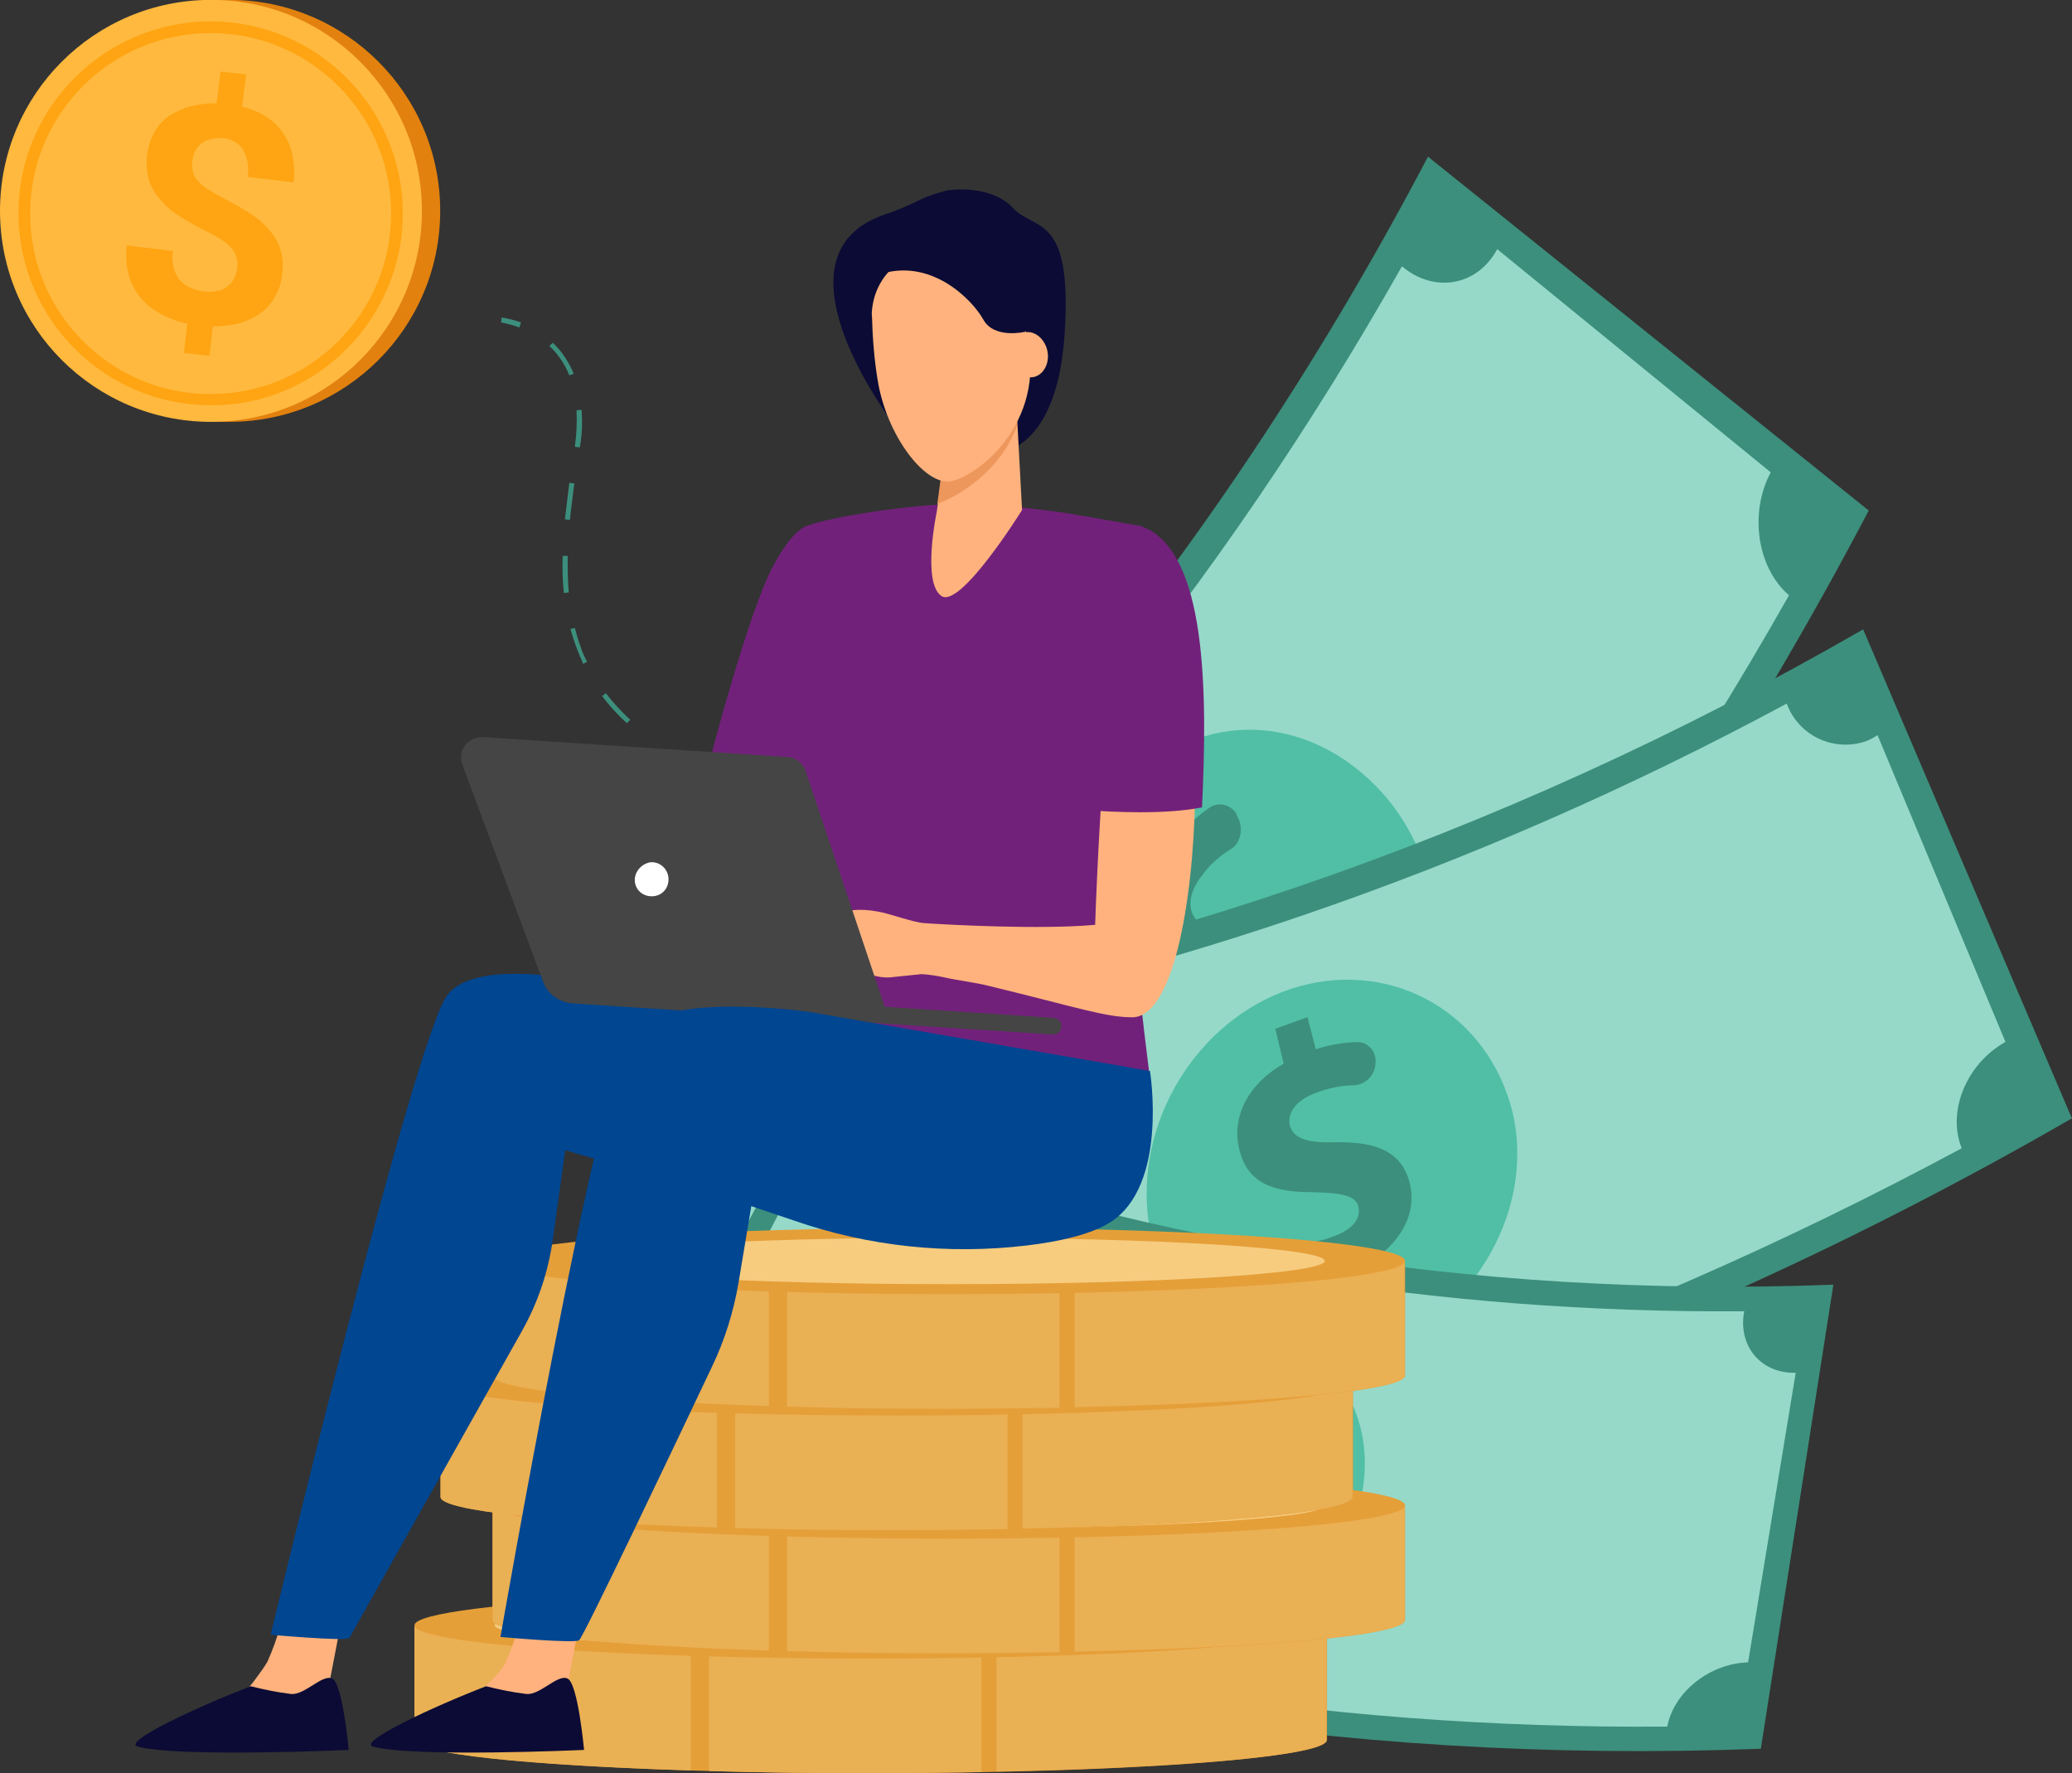 <svg xmlns="http://www.w3.org/2000/svg" xmlns:xlink="http://www.w3.org/1999/xlink" id="Capa_1" x="0px" y="0px" viewBox="0 0 374.2 320.2" style="enable-background:new 0 0 374.2 320.2;" xml:space="preserve">
<rect x="0" y="0" width="374.2" height="320.2" fill="#333333" stroke="none"/>
<style type="text/css">
	.st0{fill:#3C8F7C;}
	.st1{fill:#96D9C9;}
	.st2{fill:#50BFA5;}
	.st3{fill:#0B0B35;}
	.st4{fill:#E59F39;}
	.st5{fill:#EAB054;}
	.st6{fill:#F7CC7F;}
	.st7{fill:#FFB27D;}
	.st8{fill:#004691;}
	.st9{fill:#72217B;}
	.st10{fill:#454545;}
	.st11{fill:#FFFFFF;}
	.st12{fill:#ED975D;}
	.st13{fill:#E2810E;}
	.st14{fill:#FFB93E;}
	.st15{fill:#FFA412;}
</style>
<g transform="translate(-724.353 -4192.707)">
	<g transform="translate(764.534 4192.707)">
		<g transform="translate(90.31 125.092)">
			<path class="st0" d="M-15.8,78.8C42.1,32.7,90.7-26.9,127.4-96.8L207-32.9c-42.5,80.9-98.7,149.7-165.6,203L-15.8,78.8z"></path>
			<path class="st1" d="M139.9-80.1l49.4,40.3c-3.9,7.3-2.5,17.2,3.3,22.2C155.2,48.5,108.3,106,53.8,152.6     c-4.5-6.7-12.9-8-18.9-3.1l-36-56.7c5.6-4.5,6.4-13.7,1.9-20.4C48.7,31.5,89.9-19,122.7-77C128.5-72.1,136.3-73.4,139.9-80.1z"></path>
			<g transform="translate(43.547 103.51)">
				<path class="st2" d="M29.8-32.5C17.5-48.4,17.6-71.9,29.2-86c11.7-14,31.6-14.7,45.4-0.5s15.1,39.3,2,55.1S42.1-16.5,29.8-32.5z      "></path>
				<path class="st0" d="M34.5-82.6l4.4,4.8c1.7-1.9,3.6-3.7,5.7-5.1c1.6-0.9,3.6-0.4,4.6,1.2c0.1,0.1,0.1,0.2,0.1,0.3l0.1,0.2      c1.2,2,0.7,4.8-1.1,5.9c-2,1.2-3.8,2.8-5.2,4.7c-2.3,2.9-2.9,6-1.1,8.1c1.7,1.9,4.2,1.5,8.3-1.1c6-3.8,11.3-5.2,15.8-0.5      c4.1,4.3,4.8,11.1,1.3,18c1.5,1.6,2.9,3.2,4.4,4.8c-1.4,1.8-2.8,3.6-4.2,5.3c-1.3-1.5-2.7-3-4-4.4c-1.3,1.6-2.9,3-4.5,4.2      c-1.5,1-3.6,0.7-4.6-0.9c-0.1-0.2-0.2-0.4-0.3-0.6l0,0c-1.1-2-0.6-4.5,1.2-5.9c1.6-1.1,3.1-2.5,4.3-4c2.7-3.5,2.3-6,1-7.4      c-1.5-1.7-3.9-0.8-8.9,2c-6.9,4.1-11.4,3.7-15.5-1c-4-4.6-4.8-11.6-1.1-18.4c-1.6-1.7-3.1-3.4-4.7-5.2      C31.9-79.3,33.2-80.9,34.5-82.6z"></path>
				<path class="st2" d="M-15.8,8.6C-2.6-2.7,10.1-14.6,22.3-27.2l6.3,8.1C16.2-6.4,3.3,5.7-10,17.2L-15.8,8.6z"></path>
			</g>
		</g>
		<g transform="translate(102.101 210.449)">
			<path class="st0" d="M-15.8-25.2c72.6-9.2,143.9-33.5,210-71.6l37.7,88.3C155.5,35.6,73.1,63.7-10.9,74.3     C-12.5,41.2-14.1,8-15.8-25.2z"></path>
			<path class="st1" d="M196.8-77.7l23.1,55.4c-7,3.9-10.6,12.5-7.9,19.2C147.3,31.7,78.6,55.1,8.5,66.3C7.9,58.9,1.3,53.9-6.4,54.9     c-1.2-20.7-2.3-41.4-3.5-62c7-1,12.2-7.9,11.6-15.3c61.6-9.8,121.9-30.4,178.7-61c2.1,5.8,8.5,8.8,14.3,6.8     C195.5-76.9,196.2-77.3,196.8-77.7z"></path>
			<g transform="translate(80.544 63.228)">
				<path class="st2" d="M-15.3-52.4c-2.9-18.5,8.7-37.1,25.6-42.7c17-5.6,34.6,3.3,39.7,21c5,17.7-6.1,38.3-25.2,44.7      C5.6-23-12.4-33.9-15.3-52.4z"></path>
				<path class="st0" d="M13.3-90c0.5,1.9,1,3.9,1.5,5.8c2.4-0.8,4.9-1.2,7.4-1.3c1.8-0.1,3.3,1.4,3.4,3.2c0,0.1,0,0.1,0,0.2      s0,0.2,0,0.2c0,2.2-1.6,4-3.8,4.2c-2.3,0-4.6,0.5-6.8,1.3c-3.4,1.2-5.4,3.4-4.9,5.9c0.6,2.3,2.9,3.2,7.7,3.1      c7.1-0.2,12.3,1.2,13.9,7.1c1.5,5.4-1.3,11.1-7.7,14.9c0.5,1.9,1,3.9,1.5,5.8c-2.1,0.8-4.2,1.5-6.2,2.2      c-0.4-1.8-0.9-3.6-1.3-5.4c-1.9,0.6-3.9,1-6,1.2c-1.8,0.2-3.4-1.2-3.6-3c0-0.2,0-0.3,0-0.5l0,0c0.1-2.2,1.8-3.9,3.9-4.1      c1.9-0.1,3.9-0.5,5.7-1.2c4.1-1.5,4.9-3.7,4.5-5.4c-0.5-2-3-2.5-8.7-2.6c-8,0-11.7-2.5-12.9-8.1C-0.3-72,2.5-77.9,9-81.6      c-0.5-2.1-1-4.2-1.5-6.3C9.4-88.6,11.4-89.3,13.3-90z"></path>
			</g>
		</g>
		<path class="st3" d="M119.7,38.7c1.8-0.6,3.5-1.3,5.2-2.1c1.9-1,3.9-1.7,5.9-2.2c3.3-0.5,8.9-0.2,12,3.2    c3.9,4.2,10.7,0.8,9.3,22.6c-1.6,24.7-15.3,22-15.7,21.6S124.1,66,124.1,66s-4.2,9.1-4.2,8.8S98.5,45.8,119.7,38.7z"></path>
		<g transform="translate(78.823 298.387)">
			<path class="st0" d="M26.3-96.8c57.1,22.6,120.2,32.9,185.8,30.4L199,17.4C123.1,20.3,50.2,8.3-15.9-17.8L26.3-96.8z"></path>
			<path class="st1" d="M205.3-50.5l-8.6,52.3c-6.9,0.2-13.4,5.3-14.6,11.6C119,13.9,58.2,3.9,2-16.1c2.8-5.1,0.9-11.5-4.2-14.3     c-0.5-0.2-0.9-0.5-1.4-0.6C5-47.5,13.7-64,22.3-80.5c5.6,2.1,12.5-1.1,15.5-7.1C87.1-70,140.5-61.2,196-61.6     C194.8-55.4,199-50.3,205.3-50.5z"></path>
			<g transform="translate(32.3 38.003)">
				<path class="st2" d="M36.5-73.8c6.4-15.5,23.4-25.1,38.3-22.6c15,2.6,23.7,16.7,19.2,32.5c-4.4,15.8-22,27.2-38.8,24.3      C38.3-42.5,30.2-58.3,36.5-73.8z"></path>
				<path class="st0" d="M74.6-91.2c-0.5,1.7-1.1,3.4-1.6,5.1c2.1,0.4,4.1,1.1,6,2c1.3,0.8,1.8,2.5,1,3.8c0,0.1-0.1,0.1-0.1,0.2      l-0.1,0.2c-0.9,1.7-2.9,2.4-4.7,1.7c-1.7-0.9-3.6-1.5-5.5-1.8c-3.1-0.4-5.5,0.4-6.2,2.6c-0.7,2,0.6,3.6,4.2,5.5      c5.2,2.8,8.4,5.9,6.9,11.2c-1.4,4.8-6,8.1-12.4,8.4l-1.6,5.1c-1.9-0.3-3.7-0.5-5.6-0.8c0.5-1.6,1-3.2,1.5-4.7      c-1.7-0.3-3.3-0.8-4.9-1.5c-1.4-0.7-2-2.3-1.3-3.7c0.1-0.2,0.2-0.3,0.3-0.5l0,0c1-1.6,3-2.3,4.8-1.6c1.5,0.7,3,1.2,4.7,1.4      c3.6,0.5,5.3-0.8,5.7-2.3c0.6-1.8-1-3.2-5.2-5.6c-5.8-3.3-7.4-6.7-5.7-11.5s6.4-8.3,12.8-8.4c0.6-1.8,1.2-3.7,1.8-5.5      C71.2-91.7,72.9-91.4,74.6-91.2z"></path>
				<path class="st2" d="M-11.9-89.6c13.6,4.8,27.5,9,41.6,12.6l-3.3,7.9C12.1-72.8-2-77-15.8-81.9L-11.9-89.6z"></path>
			</g>
		</g>
		<g transform="translate(50.372 384.296)">
			<path class="st4" d="M149.1-90.6v20.5c0,3.3-36.9,6-82.4,6s-82.4-2.7-82.4-6v-20.5H149.1z"></path>
			<g transform="translate(0 6.207)">
				<path class="st5" d="M89.4-70.6v-26.2H149v20.5C149.1-73.6,123.9-71.3,89.4-70.6z"></path>
				<path class="st5" d="M86.7-70.5c-6.4,0.1-13.1,0.2-20,0.2c-10.3,0-20.1-0.1-29.2-0.4v-26.1h49.2V-70.5z"></path>
				<path class="st5" d="M34.2-70.8c-29.4-0.9-49.9-3-49.9-5.5v-20.5h49.9V-70.8z"></path>
			</g>
			<ellipse class="st4" cx="66.7" cy="-90.8" rx="82.4" ry="6"></ellipse>
			<path class="st6" d="M-1.2-90.8c0,2.3,30.4,4.2,67.9,4.2s67.9-1.9,67.9-4.2c0-2.3-30.4-4.2-67.9-4.2S-1.2-93.1-1.2-90.8z"></path>
		</g>
		<g transform="translate(64.474 362.644)">
			<path class="st4" d="M149.1-90.6v20.5c0,3.3-36.9,6-82.4,6s-82.4-2.7-82.4-6v-20.5H149.1z"></path>
			<g transform="translate(0 6.206)">
				<path class="st5" d="M89.4-70.6v-26.2H149v20.5C149.1-73.6,123.9-71.3,89.4-70.6z"></path>
				<path class="st5" d="M86.7-70.5c-6.4,0.1-13.1,0.2-20,0.2c-10.3,0-20.1-0.1-29.2-0.4v-26.1h49.2V-70.5z"></path>
				<path class="st5" d="M34.2-70.8c-29.4-0.9-49.9-3-49.9-5.5v-20.5h49.9V-70.8z"></path>
			</g>
			<ellipse class="st4" cx="66.7" cy="-90.8" rx="82.4" ry="6"></ellipse>
			<path class="st6" d="M-1.2-90.8c0,2.3,30.4,4.2,67.9,4.2s67.9-1.9,67.9-4.2c0-2.3-30.4-4.2-67.9-4.2S-1.2-93.1-1.2-90.8z"></path>
		</g>
		<g transform="translate(55.079 340.417)">
			<path class="st4" d="M149.1-90.6v20.5c0,3.3-36.9,6-82.4,6s-82.4-2.7-82.4-6v-20.5H149.1z"></path>
			<g transform="translate(0 6.207)">
				<path class="st5" d="M89.4-70.6v-26.2H149v20.5C149.1-73.6,123.9-71.3,89.4-70.6z"></path>
				<path class="st5" d="M86.7-70.5c-6.4,0.1-13.1,0.2-20,0.2c-10.3,0-20.1-0.1-29.2-0.4v-26.1h49.2V-70.5z"></path>
				<path class="st5" d="M34.2-70.8c-29.4-0.9-49.9-3-49.9-5.5v-20.5h49.9V-70.8z"></path>
			</g>
			<ellipse class="st4" cx="66.7" cy="-90.8" rx="82.4" ry="6"></ellipse>
			<path class="st6" d="M-1.2-90.8c0,2.3,30.4,4.2,67.9,4.2s67.9-1.9,67.9-4.2c0-2.3-30.4-4.2-67.9-4.2S-1.2-93.1-1.2-90.8z"></path>
		</g>
		<g transform="translate(64.474 318.494)">
			<path class="st4" d="M149.1-90.6v20.5c0,3.3-36.9,6-82.4,6s-82.4-2.7-82.4-6v-20.5H149.1z"></path>
			<g transform="translate(0 6.207)">
				<path class="st5" d="M89.4-70.6v-26.2H149v20.5C149.1-73.6,123.9-71.3,89.4-70.6z"></path>
				<path class="st5" d="M86.7-70.5c-6.4,0.1-13.1,0.2-20,0.2c-10.3,0-20.1-0.1-29.2-0.4v-26.1h49.2V-70.5z"></path>
				<path class="st5" d="M34.2-70.8c-29.4-0.9-49.9-3-49.9-5.5v-20.5h49.9V-70.8z"></path>
			</g>
			<ellipse class="st4" cx="66.7" cy="-90.8" rx="82.4" ry="6"></ellipse>
			<path class="st6" d="M-1.2-90.8c0,2.3,30.4,4.2,67.9,4.2s67.9-1.9,67.9-4.2c0-2.3-30.4-4.2-67.9-4.2S-1.2-93.1-1.2-90.8z"></path>
		</g>
		<path class="st7" d="M63.9,296l-2,10.4c-0.1,1.4-0.1,4.8-0.4,6c-1.1,4.4-19.8-6.4-14.9-7.2c1.7-1.3,3.2-2.9,4.4-4.7    c1-2.2,1.8-4.5,2.5-6.9L63.9,296z"></path>
		<path class="st3" d="M47.6,304.5c2.4,0.6,4.8,1.1,7.3,1.4c2.5,0.2,5.6-3.6,7.4-2.8c1.9,0.8,3,12.9,3,12.9s-30.8,1.4-38.1-0.6    C24.3,314.6,38,308.2,47.6,304.5z"></path>
		<path class="st7" d="M20.9,295.6l-2,10.4c-0.1,1.4-0.1,4.8-0.4,6c-1.1,4.4-19.5-5.6-14.5-6.5c0.4-0.1,3.3-4,4.1-5.4    c1-2.2,1.8-4.5,2.5-6.9L20.9,295.6z"></path>
		<path class="st3" d="M5.1,304.5c2.4,0.6,4.8,1.1,7.3,1.4c2.5,0.2,5.6-3.6,7.4-2.8c1.9,0.8,3,12.9,3,12.9s-30.8,1.4-38.1-0.6    C-18.3,314.6-4.5,308.2,5.1,304.5z"></path>
		<path class="st8" d="M127.9,191.5l-56.1-13c0,0-25.2-6.7-31.2,1.2S8.7,295.2,8.7,295.2s13.3,1.2,14.2,0.6L54,240.5    c3-5.3,4.9-11,5.7-17l2.2-15.8l22.8,6.7c0,0,26.3,5.8,37-0.9S127.9,191.5,127.9,191.5z"></path>
		<path class="st9" d="M106.3,94.8c-0.9,0-3.3,0.8-6.9,7.5c-4.5,8.5-11.2,34.3-11.2,34.3l19.8,7.3l2.5-5.4l4.2-41.5    C114.8,97.1,106.6,94.8,106.3,94.8z"></path>
		<path class="st9" d="M132.5,91c-5.7,0-19.7,1.7-26.2,3.7c0,0-4.8,40.9,4.3,72c2,7-1.7,28.8-1.7,28.8l58.6-0.8    c0,0-6.9-52.9-4.3-61.4s2.7-38.3,2.7-38.3s-0.4-0.1-13.2-2.3C146,91.7,139.3,91.1,132.5,91z"></path>
		<path class="st7" d="M166.5,99.6c-5.5-2-8.2,47.2-8.9,67.4c-9.7,0.9-26.6,0-30.8-0.3c-2-0.1-6.5-1.8-8.5-2.1    c-1.6-0.3-3.2-0.4-4.8-0.2c-0.4,0.1-10.5,4.2-11.3,5.1c-1.1,1.1-4,4-3.5,5.2s5.6-3.4,5.6-3.4l2.5-1.4c-3.1,3-9,7-8.2,8.4    s6.2-2.6,10-5.4c-3.3,2.9-7.3,8.2-6.4,9c0.8,0.7,5.4-5.3,10.4-7.1c1.8-0.6,3.6,1.1,5.1,1.4c1.2,0.3,2.5,0.4,3.7,0.2l4.9-0.5    c1.4,0.1,2.7,0.3,4.1,0.6c2.1,0.5,5.6,0.9,8.3,1.6c15.6,3.8,20.8,5.6,25.6,5.6C178.7,183.7,179.5,104.4,166.5,99.6z"></path>
		<path class="st9" d="M176.9,145.8c1-20.8,0.9-46.3-10.8-50.7c-4.6-1.7-12.7,8.6-11.3,51.1C161.1,146.7,170.3,147.1,176.9,145.8z"></path>
		<path class="st10" d="M46.9,133.1l55.2,3.6c1.5,0.1,2.7,1.1,3.2,2.5l14.3,42.6l30.5,2c0.9,0.1,1.5,0.8,1.4,1.6l0,0    c-0.1,0.9-0.8,1.5-1.6,1.4l-86.7-5.6c-2.4-0.2-4.5-1.7-5.3-3.9L43.3,138c-0.7-1.9,0.3-3.9,2.1-4.6    C45.9,133.2,46.4,133.1,46.9,133.1z"></path>
		<path class="st11" d="M74.5,159.4c0.3,1.7,1.9,2.7,3.6,2.4s2.7-1.9,2.4-3.6c-0.3-1.5-1.6-2.6-3.2-2.5    C75.5,156,74.2,157.7,74.5,159.4z"></path>
		<path class="st8" d="M167.5,193.4l-61.1-10.6c0,0-26.4-4-32.5,3.8s-23.7,109-23.7,109s13.3,1.2,14.2,0.6    c0.7-0.4,16.8-34.2,24-49.4c2.3-4.8,3.9-9.9,4.8-15.2l2.3-13.8l7.7,2.6c13.5,4.7,27.9,6.2,42.1,4.5c5.9-0.7,11.5-2,14.9-4.1    C170.9,214.2,167.5,193.4,167.5,193.4z"></path>
		<path class="st7" d="M130.2,83.6l-1.2,8.8c0,0-2.7,12.7,0.8,15.2c3.4,2.5,14.6-15.5,14.6-15.5l-1.2-22.4L130.2,83.6z"></path>
		<path class="st12" d="M143.5,76.9c-2.8,7.6-9.6,12.3-14.4,14.1l1-7.5l13-13.9L143.5,76.9z"></path>
		<path class="st7" d="M130.9,45.3c-6.4-1-12.5,3.4-13.5,9.9c-0.1,0.7-0.2,1.4-0.1,2c0.1,3.8,0.4,7.6,1,11.3    c1.6,10.2,8.6,19.2,13.2,18.4s16.2-9.6,14.2-24.1C144.3,53.9,138.5,46.6,130.9,45.3z"></path>
		<path class="st7" d="M142.4,64.6c0.4,2.2,2.2,3.8,4,3.5s3-2.4,2.6-4.6c-0.4-2.2-2.2-3.8-4-3.5S142,62.3,142.4,64.6z"></path>
		<path class="st3" d="M145,59.9c0,0-5.6,1.4-7.6-2.2s-9.5-11.3-18.9-8.1s8.3-7.8,9-7.8c0.8,0,9.8-0.1,9.8-0.1s7,5.7,7.2,6.3    s2.3,7.5,2.3,7.5L145,59.9z"></path>
		<g transform="translate(66.118 154.23)">
			<path class="st0" d="M-12.5-95.1c-1.1-0.4-2.2-0.7-3.3-0.9l0.1-0.9c1.2,0.2,2.4,0.5,3.5,0.9L-12.5-95.1z"></path>
			<g transform="translate(8.723 4.455)">
				<path class="st0" d="M-1.8-28.1C-3.5-29.6-5-31.3-6.3-33l0.7-0.5c1.3,1.7,2.8,3.3,4.4,4.8L-1.8-28.1z M-9.7-38.8      c-0.4-0.9-0.8-1.9-1.2-2.9c-0.4-1.1-0.8-2.3-1.1-3.4l0.8-0.2c0.3,1.1,0.6,2.3,1,3.3c0.3,1,0.7,1.9,1.2,2.8L-9.7-38.8z       M-12.3-51.7l-0.9,0.1c-0.2-2.2-0.3-4.4-0.2-6.7h0.9C-12.5-56.1-12.5-53.9-12.3-51.7L-12.3-51.7z M-12.1-64.8l-0.9-0.1      c0.2-1.9,0.5-4,0.8-6.6l0.9,0.1C-11.6-68.9-11.9-66.8-12.1-64.8z M-10.3-77.9l-0.9-0.1v-0.1c0.3-2.1,0.4-4.3,0.3-6.5l0.9-0.1      C-9.8-82.4-9.9-80.2-10.3-77.9L-10.3-77.9z M-12.2-90.9c-0.8-2-2-3.8-3.6-5.3l0.6-0.6c1.7,1.6,2.9,3.5,3.8,5.6L-12.2-90.9z"></path>
			</g>
		</g>
	</g>
	<g transform="translate(724.353 4273.783)">
		<circle class="st13" cx="41.4" cy="-43" r="38.1"></circle>
		<circle class="st14" cx="38.1" cy="-43" r="38.1"></circle>
		<g transform="translate(19.144 19.593)">
			<path class="st15" d="M18.9-27.5c-19.1,0-34.7-15.5-34.7-34.7c0-19.1,15.6-34.6,34.7-34.6s34.7,15.5,34.7,34.7     c0,9.2-3.7,18-10.2,24.5S28.1-27.4,18.9-27.5z M18.9-94.7c-18,0-32.6,14.6-32.6,32.6S0.9-29.5,18.9-29.5s32.6-14.6,32.6-32.6     S36.9-94.7,18.9-94.7z"></path>
		</g>
		<g transform="translate(38.628 28.658)">
			<path class="st15" d="M4.2-61.1c0.1-0.7,0.1-1.4-0.1-2c-0.1-0.7-0.4-1.2-0.8-1.7c-0.5-0.6-1.1-1.1-1.7-1.5     c-0.8-0.6-1.7-1-2.6-1.5c-1.7-0.8-3.3-1.7-4.9-2.7c-1.3-0.8-2.6-1.8-3.6-3c-1-1-1.7-2.3-2.2-3.6c-0.8-2.9-0.5-6,0.9-8.7     c0.7-1.2,1.6-2.2,2.7-3c1.1-0.7,2.4-1.3,3.8-1.7c1.6-0.4,3.2-0.6,4.8-0.6l0.7-5.7l4.6,0.5l-0.7,5.8c1.5,0.4,3,1,4.3,1.8     c2.5,1.6,4.2,4.1,4.8,7c0.3,1.6,0.4,3.3,0.2,4.9l-8.3-1c0.3-1.7,0-3.5-0.9-5c-0.8-1.2-2.2-1.9-3.6-2c-0.7,0-1.4,0-2.2,0.2     c-0.6,0.1-1.2,0.4-1.7,0.8s-0.8,0.8-1.1,1.4s-0.4,1.2-0.5,1.8s-0.1,1.2,0.1,1.8c0.1,0.6,0.4,1.1,0.8,1.6c0.5,0.6,1.1,1.1,1.7,1.5     c0.9,0.6,1.8,1.1,2.7,1.6c1.8,0.9,3.4,1.8,4.8,2.7c1.3,0.8,2.6,1.8,3.6,3c2.1,2.2,3,5.2,2.5,8.2c-0.1,1.5-0.6,2.9-1.3,4.1     c-0.7,1.2-1.6,2.2-2.7,3c-1.2,0.8-2.5,1.4-3.9,1.8c-1.4,0.3-3,0.5-4.6,0.5l-0.6,5.3L-5.4-46l0.6-5.3c-1.6-0.3-3.1-0.9-4.5-1.6     c-1.4-0.7-2.6-1.6-3.7-2.8s-1.8-2.6-2.3-4.1c-0.5-1.8-0.7-3.7-0.4-5.6l8.3,1c-0.2,1.1-0.1,2.2,0.2,3.2C-7-60.4-6.6-59.6-6-59     c0.5,0.6,1.2,1,1.9,1.3s1.5,0.5,2.3,0.6s1.6,0.1,2.4-0.1c0.7-0.1,1.3-0.4,1.8-0.8c0.5-0.3,0.9-0.8,1.2-1.3     C3.9-59.9,4.1-60.5,4.2-61.1z"></path>
		</g>
	</g>
</g>
</svg>